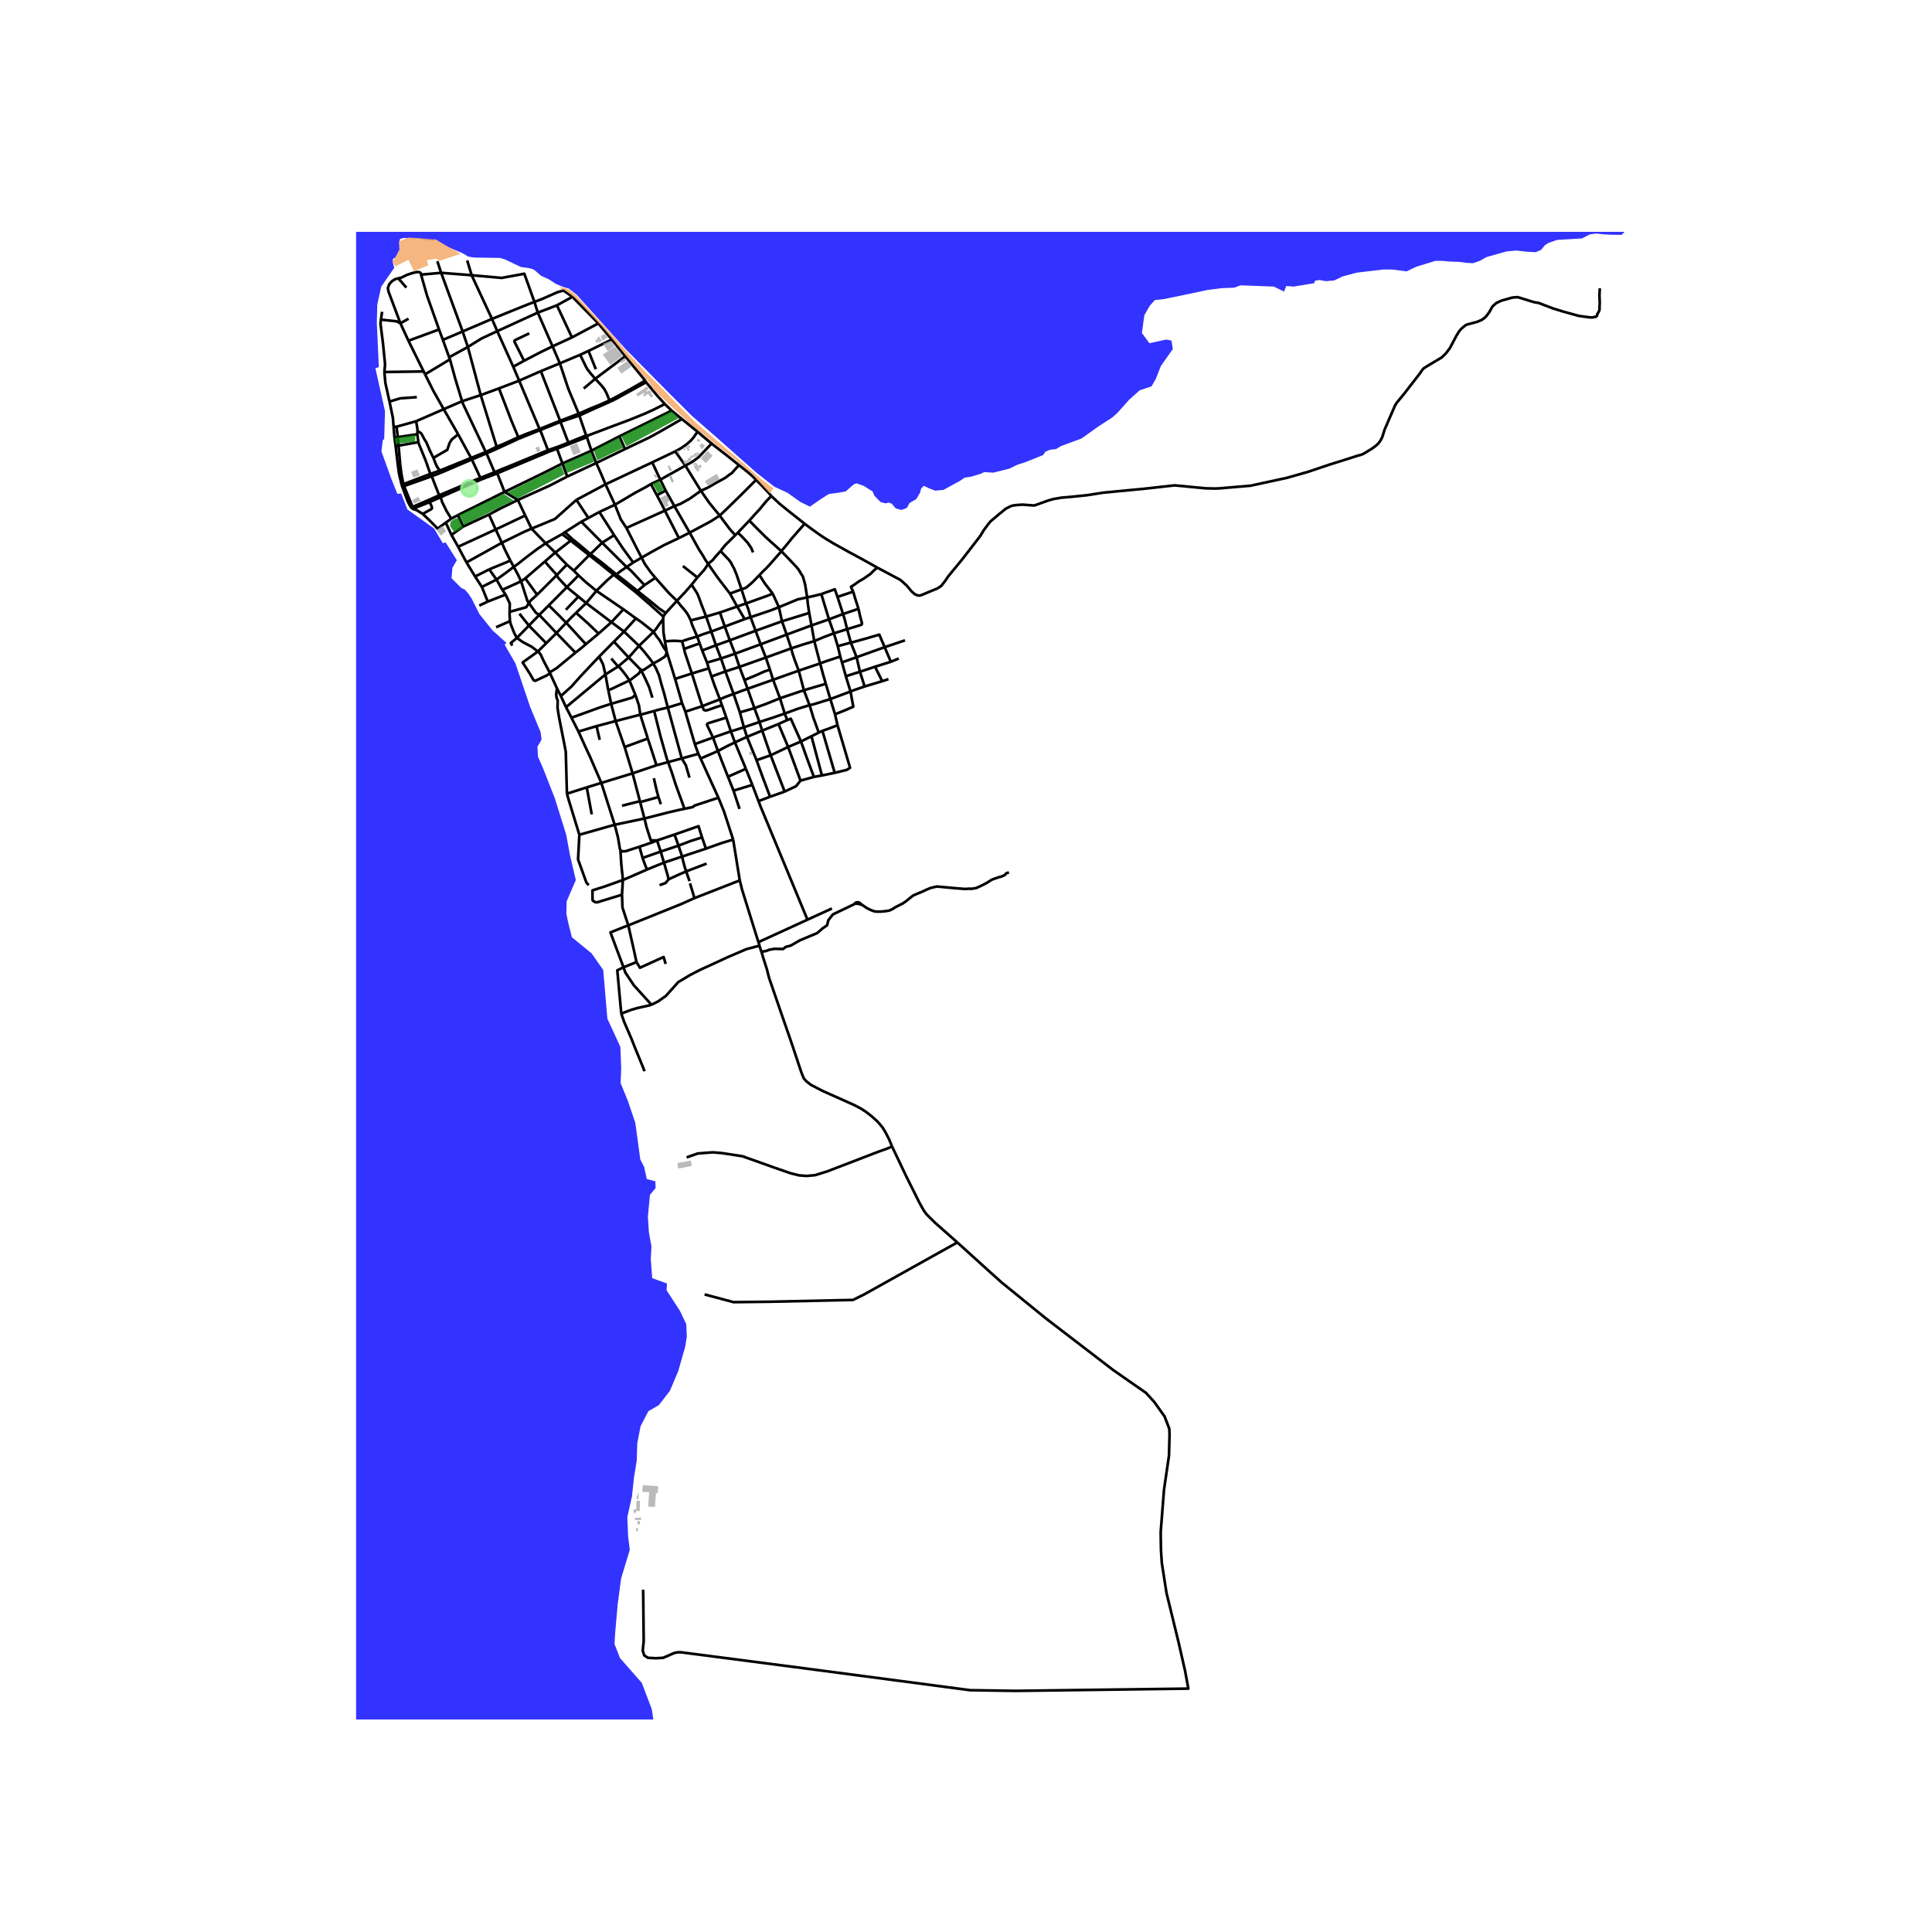<svg xmlns="http://www.w3.org/2000/svg" xmlns:xlink="http://www.w3.org/1999/xlink" width="960" height="960" viewBox="0 0 720 720"><defs><style>*{stroke-linejoin:round;stroke-linecap:butt}</style></defs><g id="figure_1"><path id="patch_1" d="M0 720h720V0H0z" style="fill:#fff"/><g id="axes_1"><path id="patch_2" d="M132.71 640.8h472.58V86.4H132.71z" style="fill:#fff"/><g id="LineCollection_1"><path d="m290.27 226.284 7.008-2.911 3.548-.741M306.08 221.406l-3.208.784-2.046.442M291.2 205.433l3.08 3.176 2.562 2.715.668.836.503.728.374.703.802 1.211.444 1.517.474 1.802.364 2.41.355 2.1M301.566 228.43l-.526-3.493-.214-2.305M251.592 253.003l6.247-2.021M251.592 253.003l2.606 9.048M251.592 253.003l-3.121-10.078M259.809 237.21l.932 2.558M265.065 235.356l-2.996.98-2.26.873M257.414 231.194l.534 1.695 1.86 4.32M254.176 238.96l2.496-.832 3.137-.919M239.686 592.454l.205 19.177-.36 3.506.567 1.804 1.392.877 2.94.155 2.683-.155 1.96-.825 2.064-.928 1.392-.31h1.239l46.012 5.98 61.745 8.146 16.97.257 64.361-.84-1.224-6.689-2.476-10.826-4.436-18.146-1.754-11.24-.31-4.948-.102-6.392 1.237-15.879 1.857-12.682.207-8.042-.103-2.062-1.754-4.537-3.817-5.36-3.096-3.404-12.3-8.568-25.031-19.202-16.43-13.353-4.345-3.892-12.212-11.058" clip-path="url(#pf55a13f64e)" style="fill:none;stroke:#000"/><path d="m332.445 427.28 5.313 11.16 3.947 7.9.876 1.766 1.238 2.23.529.916.593.811.516.632 3.017 2.99 8.293 7.333M262.588 482.389l10.78 2.887 13.413-.155 31.104-.67 4.075-2.01 34.807-19.423M192.984 186.323l-4.959-3.003M192.984 186.323l2.755 5.782M211.388 177.603l-6.707 3.455-11.697 5.265M182.22 191.772l4.098-2.19 6.666-3.259M188.025 183.32l-17.389 8.652M188.025 183.32l-2.706-6.914M209.595 172.703l-7.243 3.652-14.327 6.965M148.525 166.065l-1.085.196M148.525 166.065l7.39-1.27M148.525 166.065l-.276-3.162M148.525 166.065l.61 6.876M290.121 269.827l3.594 8.55M290.121 269.827l3.237-1.48M290.121 269.827l-6.078 2.451M293.715 278.376l4.61 12.534M293.715 278.376l4.788-2.048M293.715 278.376l-6.51 3.097M230.826 162.61l2.11 4.737M230.826 162.61l19.464-9.593M230.826 162.61l-10.42 5.359M298.325 290.91l4.993-1.372M292.419 294.997l4.234-1.996 1.672-2.091M287.205 281.473l-3.162-9.195M287.205 281.473l5.214 13.524M287.205 281.473l-5.271 1.825M292.419 294.997l-5.435 1.92M201.316 160.272l7.544-3.071M201.316 160.272l-.245-.393M201.316 160.272l2.902 7.5M201.316 160.272l-7.929 3.181M220.406 167.969l-10.811 4.734M220.406 167.969l1.805 4.574M220.406 167.969l-1.69-5.068M219.32 130.78l2.732 6.82M219.32 130.78l-3.121 1.435M228.006 126.528l-3.32 1.625-5.367 2.627M302.405 274.376l3.911 14.616M302.405 274.376l2.721-1.354M302.405 274.376l-3.902 1.952M279.244 194.022l1.972-2.205 1.917-2.063 2.206-2.708 2.105-2.198M281.78 178.835l2.033 2.036 1.633 1.748.644.658.424.477.93 1.094" clip-path="url(#pf55a13f64e)" style="fill:none;stroke:#000"/><path d="m299.87 195.193-5.874-4.647-3.392-2.745-3.16-2.953M185.95 144.74l-6.794 2.505M185.95 144.74l7.526-2.874M193.16 162.934l-2.46-5.867-4.75-12.327M306.492 272.354l4.581 15.649M306.492 272.354l-1.366.668M312.127 270.275l-3.363 1.294-2.272.785M263.163 229.775l1.902 5.581M263.163 229.775l-5.749 1.419M263.163 229.775l5.125-1.506M257.757 217.87l.66 1.115.573.844.632.966.464.915.648 1.66.577 1.671 1.852 4.734M160.888 177.479l3.287-1.246M160.888 177.479l-.508-.858M160.888 177.479l2.765 7.105M160.888 177.479l-10.303 3.666M153.445 189.474l1.139-.152M153.445 189.474l1.038.368M153.445 189.474l-.461-.684M309.442 260.526l7.52-2.825M309.442 260.526l-1.685-5.695M309.442 260.526l1.74 5.654M301.69 262.786l.894-.173.739-.184 6.119-1.903M229.17 188.093l-5.814 2.723M229.17 188.093l-3.51-7.6M242.57 180.375l-1.717 1.057-4.015 2.14-7.667 4.52M233.447 196.741l-2.093-3.166-2.183-5.482M268.288 228.27l1.82 5.227M268.288 228.27l6.427-2.246M208.637 135.415l-7.083 2.901M208.637 135.415l-2.714-6.339M208.637 135.415l7.562-3.2M215.66 154.172l-3.894-9.354-3.129-9.403M301.69 262.786l-2.1-5.555M292.456 265.922l4.67-1.714 4.563-1.422" clip-path="url(#pf55a13f64e)" style="fill:none;stroke:#000"/><path d="m305.126 273.022-1.05-2.93-.983-2.705-.587-1.981-.817-2.62M160.118 187.107l.71 1.544.072.25.095.401-.113.294-.229.189-3.101 1.725M154.483 189.842l.831.298 2.238 1.37M166.116 194.739l-1.348 1.037-.821.597-.553.367-.403.229-.788-.908-.576-.566-1.599-1.61-2.476-2.375M279.244 194.022l3.036 3.084 2.85 2.838 1.632 1.506 2.078 1.844 2.36 2.139M299.87 195.193l-4.617 5.245-2.488 3.1-.993 1.134-.572.76M283.013 214.312l1.44-1.494 1.096-1.032 1.352-1.452 4.3-4.901M203.363 202.478l6.117-3.423M203.363 202.478l3.587 3.454M198.09 197.008l2.108 2.194 3.165 3.276M191.462 211.247l1.29-.902 3.404-2.68 4.178-3.146 3.029-2.041M254.115 156.166l-3.825-3.15M254.115 156.166l5.826 4.7M232.935 167.347l8.93-4.255 1.61-.852 3.515-1.969 7.125-4.105M215.9 154.872l2.522 7.394M215.9 154.872l-.24-.7M215.9 154.872l4.805-2.21 6.651-2.952M215.9 154.872l-7.04 2.329M170.636 191.972l1.97 4.269M170.636 191.972l-2.472 1.324M160.118 187.107l4.09-1.816M160.118 187.107l-.552-.708M160.118 187.107l-5.534 2.215M219.278 193.025l4.078-2.21M219.278 193.025l-2.631 1.405M219.278 193.025l-4.47-6.743M240.784 142.463l-.346-.622M247.762 150.573l-2.983-3.294-3.995-4.816" clip-path="url(#pf55a13f64e)" style="fill:none;stroke:#000"/><path d="m227.356 149.71 2.478-1.2 2.601-1.465 2.71-1.488 5.221-2.866.418-.228M164.208 185.29l.564 1.799 1.665 3.38 1.727 2.827M166.116 194.739l1.023-.668 1.025-.775M277.23 271.037l-1.502-5.565M277.23 271.037l1.145 3.571M277.23 271.037l5.811-1.977M272.372 272.547l1.04-.302 3.818-1.208M272.372 272.547l-6.652 2.316M272.372 272.547l1.506 4.11M272.372 272.547l-1.687-5.112M232.935 167.347l-10.724 5.196M273.878 276.656l4.497-2.048M273.878 276.656l4.088 9.853M267.553 279.89l3.194-1.71 3.131-1.524M250.29 153.017l-2.528-2.444M279.244 194.022l-4.288 4.496M331.097 253.09l-2.317.764M219.144 162.282l9.567-3.61 5.644-2.11 5.79-2.334 3.266-1.48 4.35-2.175M247.121 230.77l.108-.968M247.796 239.037l-.532-3.327-.143-4.94M243.58 235.474l.884-1.05.547-.76.463-.716 1.647-2.179M252.27 223.905l-4.169 4.553M257.757 217.87l-2.543 2.924-2.944 3.11M257.414 231.194l-.867-1.801-.652-1.045-.567-.76-.74-.887-.762-.851-1.556-1.945M244.243 215.336l5.142 5.802 2.885 2.767M255.419 173.532l-9.343 5.225M255.419 173.532l5.785 9.38M255.419 173.532l-3.769-5.316M265.189 165.295l-4.8 5.063-2.34 1.717-2.63 1.457M218.716 162.901l.428-.62M218.716 162.901l-.294-.635M218.716 162.901l-11.137 4.319M290.27 226.284l-2.314-5.063M290.27 226.284l1.152 5.264M279.716 230.005l7.476-2.518 3.078-1.203M150.585 181.145l-.261-.716M150.585 181.145l3.15 7.774M150.585 181.145l-.664.238M155.914 164.795l-.39-2.962M160.38 176.62l-1.72-4.89-2.45-6.046-.296-.889M168.239 199.345l4.368-3.104M168.239 199.345l-2.123-4.606M168.239 199.345l2.498 4.409M210.5 198.345l6.147-3.915M210.5 198.345l-1.02.71M210.5 198.345l2.88 2.605M147.78 159.018l7.307-2.04M147.78 159.018l-1.103.05M147.78 159.018l.469 3.885M209.595 172.703l-2.016-5.483M209.595 172.703l1.793 4.9M278.375 274.608l5.668-2.33M278.375 274.608l3.559 8.69M284.043 272.278l-1.002-3.218M287.956 221.221l-2.94-3.805-2.003-3.104M276.33 219.634l.67-.238.999-.365 1.4-1.132 1.227-1.123 1.32-1.346 1.067-1.118M282.679 298.556l-2.304-6.042M282.679 298.556l4.305-1.64M300.92 342.735l-17.446-42.093-.795-2.086M269.052 262.81l1.633 4.625M269.052 262.81l-.767-2.172M261.753 263.16l.355 1.05.148.29.226.135.4.123.369-.014 1.232-.355 2.096-.772 2.473-.807M286.984 296.917l-2.768-7.328-2.282-6.291M326.903 211.514l-5.78-3.227-4.948-2.665-3.824-2.135-1.803-1.006-2.799-1.689-2.087-1.378-2.876-2.049-2.915-2.172M306.316 288.992l4.757-.99M306.316 288.992l-2.998.546M270.107 233.497l-5.042 1.86M270.107 233.497l7.419-2.782M270.107 233.497l1.88 5.125M283.041 269.06l-1.892-5.153M292.456 265.922l-4.148 1.426-5.267 1.712M150.324 180.429l-.643.229M150.324 180.429l-.77-3.981-.419-3.507M150.324 180.429l10.056-3.808M312.127 270.275l4.664 15.85-1.265.808-4.453 1.07M143.238 138.643l14.638-.212M141.974 119.114l-.177 1.5.922 7.283.787 7.874-.268 2.872M145.163 149.66l-1.551-6.978-.374-4.039M261.096 282.682l6.457-2.792M261.096 282.682l-.836-1.756M267.725 297.286l-2.178-4.789-4.45-9.815M312.127 270.275l-.945-4.095M228.006 126.528l-5.017-6.013M228.006 126.528l5.023 6.239M258.945 277.304l6.775-2.441M258.945 277.304l1.315 3.622M258.945 277.304l-3.536-12.081M207.58 167.22l-3.106 1.157M265.065 235.356l1.745 5.125M172.607 196.241l9.613-4.47M164.208 185.29l-.555-.706M164.208 185.29l15.068-6.575M174.11 97.062l1.66 5.507M164.411 101.673l11.358.896M164.411 101.673l-7.494.681M164.411 101.673l8.004 21.859M164.411 101.673l-1.44-4.347M148.431 103.73l1.106-.257 2.195-1.065 2.035-.67 1.586-.357.89.028.562.345.112.6M163.616 122.794l-4.493-12.691-2.206-7.749M175.77 102.57l7.584 16.285M199.166 112.515l-3.765-10.505-1.572.302-6.865 1.258-11.195-1M213.326 110.61l-5.78 3.172M199.166 112.515l2.806-1.065 5.855-2.584 2.204-.601 3.295 2.344M222.989 120.515l-.103-.108-9.56-9.798M199.166 112.515l1.251 3.984M183.354 118.855l7.445-3.027 5.83-2.346 2.537-.967M207.546 113.782l5.61 11.964M200.417 116.499l3.56-1.34 3.569-1.377M142.392 116.19l-.418 2.924M200.417 116.499l5.506 12.577M200.417 116.499l-15.106 6.915M183.354 118.855l1.957 4.559M183.354 118.855l-10.939 4.677M149.213 120.476l-1.445-.736-5.794-.626M149.213 120.476l3.045-1.693M149.213 120.476l3 6.505M148.431 103.73l-1.145.291-1.145.722-1.079 1.169-.515 1.44.26 1.356 4.406 11.768M222.989 120.515l-9.833 5.231M185.31 123.414l5.965 13.262M174.36 129.308l5.133-3.182 5.818-2.712M163.616 122.794l1.43 3.87M163.616 122.794l-11.403 4.187M172.415 123.532l1.945 5.776M172.415 123.532l-7.37 3.132M195.297 134.446l-1.572-3.135-1.921-3.815-.104-.284.013-.193.103-.139.313-.203 5.12-2.447M213.156 125.746l-7.233 3.33M165.046 126.664l2.342 6.48M152.213 126.981l5.663 11.45M174.36 129.308l4.796 17.937M174.36 129.308l-6.972 3.836M195.297 134.446l6.517-3.381 4.11-1.989M221.827 141.156l-1.63-1.888-1.197-1.513-.678-1.175-2.123-4.365M233.03 132.767l-11.203 8.389M240.438 141.841l-4.3-5.268-3.109-3.806M167.388 133.144l.294.77M195.297 134.446l-4.022 2.23M191.275 136.676l2.2 5.19M201.554 138.316l-8.078 3.55M201.554 138.316l7.19 18.49M157.876 138.43l.523 1.058M221.827 141.156l-4.295 3.628M227.136 149.22l-1.155-2.822-.764-1.4-1.24-1.542-2.15-2.3M193.476 141.866l7.595 18.013M179.156 147.245l-6.951 2.29M179.156 147.245l5.932 19.25M145.163 149.66l4.002-1.212 6.173-.438M227.356 149.71l-.22-.49M172.205 149.535l-6.856 2.953M167.682 133.914l2.023 7.373 2.5 8.248M181.034 168.464l-8.37-17.717-.46-1.212" clip-path="url(#pf55a13f64e)" style="fill:none;stroke:#000"/><path d="m146.677 159.067-.253-3.33-1.261-6.078M165.35 152.488l-10.263 4.49M165.35 152.488l5.386 9.355M158.4 139.488l3.098 6.168 3.851 6.832M208.86 157.2l-.116-.393M208.86 157.2l2.947 7.759M155.087 156.979l.516 3.148M251.65 168.216l2.253-1.247 1.93-1.36 1.619-1.41.99-1.134 1.5-2.2" clip-path="url(#pf55a13f64e)" style="fill:none;stroke:#000"/><path d="m265.189 165.295-3.258-2.71-1.99-1.72M155.523 161.833l.08-1.706M155.523 161.833l-7.274 1.07M170.736 161.843l4.805 8.806M161.517 170.647l5.17-3 .868-2.555.782-1.282 2.4-1.967M148.249 162.903l-1.237.142M193.387 163.453l-.228-.52M193.387 163.453l-8.085 3.751M185.302 167.204l-.214-.709M185.302 167.204l-3.992 1.743M251.65 168.216l-8.593 4.099M204.474 168.377l-.256-.606M185.319 176.406l2.582-1.099 16.573-6.93M181.31 168.947l-.276-.483M181.31 168.947l2.991 7.048M181.31 168.947l-5.47 2.288M155.603 160.127l.208.685.542.27.438.246.451.606.839 1.624.825 1.327 1.29 3.029 1.32 2.733M163.875 175.391l-1.036-1.516-.6-1.34-.722-1.888M175.84 171.235l3.178 6.843M175.84 171.235l-.299-.586M175.84 171.235l-11.665 4.998M243.057 172.315l-17.396 8.178M243.057 172.315l3.02 6.442M265.189 165.295l.532.444 4.901 3.799 4.794 3.81M281.78 178.835l-1.253-1.268-1.621-1.442-3.49-2.777M261.204 182.912l2.811-1.307 2.749-1.602 3.513-1.926 1.389-1.045 1.147-.802 1.192-1.387 1.411-1.495M185.319 176.406l-.706.269M164.175 176.233l-.3-.842M184.613 176.675l-.312-.68M184.613 176.675l-5.337 2.04M179.276 178.715l-.258-.637M246.076 178.757l-3.507 1.618M246.076 178.757l2.017 4.073M268.21 192.15l2.958-2.816 4.905-4.79 5.708-5.709M225.66 180.493l-10.852 5.789M222.21 172.543l1.727 3.873 1.724 4.077M242.57 180.375l2.223 4.179M251.337 188.621l2.248-.849 3.364-1.86 4.255-3M268.21 192.15l-3.958-4.852-3.048-4.386M251.337 188.621l-3.554 1.675M251.337 188.621l-3.244-5.791M251.337 188.621l5.678 9.885M233.447 196.741l3.963-1.782 6.25-2.81 4.123-1.853M253.002 200.521l-.543-1.064-1.035-2.028-3.641-7.133M244.793 184.554l1.998 3.75.992 1.992M223.356 190.816l5.508 8.61" clip-path="url(#pf55a13f64e)" style="fill:none;stroke:#000"/><path d="m257.015 198.506 8.073-4.336 3.122-2.02" clip-path="url(#pf55a13f64e)" style="fill:none;stroke:#000"/><path d="m274.026 199.434-1.937-2.088-3.88-5.197M216.647 194.43l7.764 7.834M198.09 197.008l-2.35-4.903M214.808 186.282l-7.987 7.12-8.732 3.606M187.028 202.272l8.199-4.028 2.862-1.236M239.102 207.825l-1.667-3.233-3.988-7.851M257.015 198.506l-4.013 2.015M263.87 210.131l-1.153-1.754-.683-1.218-1.497-2.307-3.522-6.346M228.864 199.427l-4.453 2.837M235.98 209.632l-3.933-5.401-3.183-4.804M274.026 199.434l.93-.916M268.56 205.294l1.694-2.12 3.772-3.74M212.673 201.492l2.962 2.302M212.673 201.492l.707-.542M212.673 201.492l-5.723 4.44M212.673 201.492l-3.193-2.437M224.41 202.264l9.12 9.056M224.41 202.264l-4.383 4.247M211.244 210.418l-2.164-2.202-2.13-2.284M203.06 209.248l3.754-3.233.136-.083M219.575 206.909l.452-.398M219.575 206.909l-5.733 5.77M219.575 206.909l3.056 2.395 1.066.838M219.575 206.909l-3.94-3.115M239.102 207.825l-3.122 1.807M244.243 215.336l-1.845-2.221-2.099-2.945-1.197-2.345" clip-path="url(#pf55a13f64e)" style="fill:none;stroke:#000"/><path d="m253.002 200.521-5.513 2.615-4.13 2.26-4.257 2.43M235.98 209.632l-2.45 1.688M259.888 215.205l2.563-2.833.757-1.118.662-1.123M268.56 205.294l-1.782 2.018-1.209 1.46-1.699 1.36" clip-path="url(#pf55a13f64e)" style="fill:none;stroke:#000"/><path d="m272.028 221.212-4.475-5.825-3.683-5.256M240.174 218.054l-5.08-5.445-1.565-1.29" clip-path="url(#pf55a13f64e)" style="fill:none;stroke:#000"/><path d="m229.688 214.052 2.002-1.504 1.84-1.228M254.5 210.946l5.388 4.26M317.969 220.483l-.644-1.282-.174-.526 1.077-.675 1.089-.786 1.239-.83 1.185-.647 1.096-.767 1.6-1.121 1.07-1.083 1.396-1.252" clip-path="url(#pf55a13f64e)" style="fill:none;stroke:#000"/><path d="m595.068 118.126-.748-.052-.696.22-1.148-.013-4.036-.542-5.932-1.637-3.675-1.134-5.494-2.1-1.341-.194-1.2-.335-5.158-1.598-2.063.154-4.153 1.186-1.83.876-1.264 1.135-.426.618-.851 1.56-1.097 1.495-.722.722-.993.708-1.74.748-3.74.98-.748.386-1.394 1.186-.85.98-1.006 1.662-2.45 4.627-1.457 1.92-1.535 1.508-4.694 2.785-2.09 1.314-.541.644-.67 1.005-6.01 7.76-2.915 3.557-.593 1.057-3.79 8.764-.878 2.81-.67 1.288-.723 1.006-.825.799-1.573 1.179-3.224 1.965-1.135.439-.851.206-5.39 1.727-5.423 1.688-7.802 2.636-7.925 2.249-13.56 2.939-11.626.992-1.611.064-3.431-.077-11.606-1.108-11.22 1.25-15.294 1.457-6.19.966-5.893.606-3.547.296-2.965.503-1.935.541-5.248 1.882-3.147-.22-1.212-.102-2.4.167-1.315.194-.748.231-1.83.928-2.31 1.882-3.377 2.848-.865 1.044-1.56 2.114-1.47 2.385-6.513 8.441-5.286 6.432-1.136 1.676-1.495 1.92-1.432.966-3.27 1.34-2.552 1.077-.832.245-.625-.039-.568-.174-.632-.316-1.18-1.028-1.8-2.175-2.236-1.997-.741-.434-8.038-4.272M213.842 212.678l1.745 1.754M213.842 212.678l-2.598-2.26M215.587 214.432l-4.329 4.396M222.254 220.179l-3.912-3.212-2.755-2.535M228.693 214.177l3.561 2.817M228.693 214.177l.995-.125M222.254 220.179l4.071-3.977 2.368-2.025M228.693 214.177l-4.996-4.035M259.888 215.205l-2.131 2.666M244.243 215.336l-4.069 2.718M240.174 218.054l-2.601 2.21M211.258 218.828l-6.77 6.8M211.258 218.828l4.298 3.528M207.51 214.299l.467.952 1.362 1.497 1.92 2.08M276.33 219.634l-4.302 1.578M276.33 219.634l1.702 5.252M268.56 205.294l.664.796 1.45 1.534.882.91.772 1.024 1.287 2.413.973 2.412 1.741 5.251M222.254 220.179l10.08 6.893M218.442 224.749l2.589-3.075 1.223-1.495M317.969 220.483l-5.857 1.969M319.945 226.884l-1.26-3.892-.716-2.509M236.862 220.64l5.077 4.424M236.862 220.64l.71-.377M236.862 220.64l-4.608-3.646M272.028 221.212l2.687 4.812M306.08 221.406l2.855 9.414M312.112 222.452l-1.001-2.848-5.031 1.802M278.032 224.886l.844-.282 1.155-.439 6.266-2.254 1.659-.69M312.112 222.452l2.07 6.371M188.425 221.582l-1.225-1.762M188.425 221.582l-6.643 2.605M189.914 228.016l.071-3.112-1.56-3.322M278.032 224.886l-3.317 1.138M279.716 230.005l-.878-3.117-.806-2.002M218.442 224.749l-3.756 3.631M218.442 224.749l-2.886-2.393M218.442 224.749l9.42 7.119M274.715 226.024l2.81 4.69M319.945 226.884l-5.763 1.94M315.7 234.475l4.164-1.263.359-.125.498-.167.382-.143.142-.468-.841-3.22-.46-2.205M301.566 228.43l.858 4.638M301.566 228.43l-10.144 3.118M314.182 228.823l-5.247 1.997M315.7 234.475l-.5-2-.305-1.31-.713-2.342M200.977 229.156l6.4 6.77M200.977 229.156l-3.872 3.986M200.977 229.156l3.51-3.527M197.125 224.78l2.592 3.583 1.26.793M279.716 230.005l-2.19.71M279.716 230.005l1.873 5.067M308.935 230.82l-6.511 2.248M308.935 230.82l1.832 5.2M236.984 230.442l-4.65-3.37M236.984 230.442l-4.428 4.932M243.58 235.474l-2.476-1.966-1.953-1.563-2.167-1.503M190.063 231.488l-5.172 2.268M192.627 237.752l-.954-1.755-1.354-3.456-.256-1.053M189.914 228.016l-.014.89.163 2.582M291.422 231.548l1.745 4.953M291.422 231.548l-9.833 3.524M227.862 231.868l4.472-4.796M227.862 231.868l-4.782 4.252M227.862 231.868l4.694 3.506M302.424 233.068l1.036 5.857M302.424 233.068l-9.257 3.433M315.7 234.475l-4.933 1.545M315.7 234.475l1.382 5M232.556 235.374l-3.76 3.745M232.556 235.374l5.588 5.299M281.59 235.072l-9.602 3.55M281.59 235.072l1.88 5.038M243.58 235.474l-5.436 5.199M248.47 242.925l-1.267-1.868-1.42-2.554-1.021-1.244-1.182-1.785M207.376 235.925l3.635-3.852M207.376 235.925l-3.811 3.786M207.376 235.925l7.073 7.302M293.167 236.5l1.697 5.138M293.167 236.5l-9.698 3.61M310.767 236.02l1.447 4.783M303.46 238.925l3.358-1.425 3.949-1.48M192.627 237.752l4.478-4.61M200.46 242.793l-2.3-1.755-3.276-1.727-2.257-1.56M190.912 240.588l-.544-.96 2.259-1.876M303.46 238.925l2.17 8.321M294.864 241.638l4.255-1.398 4.34-1.315M271.988 238.622l1.943 4.99M271.988 238.622l-5.178 1.86M254.176 238.96l.77 2.874M247.796 239.037l1.843-.168 1.74-.06 2.797.15M337.269 238.631l-7.58 2.553M228.796 239.119l5.496 5.908M228.796 239.119l-5.514 5.567M317.082 239.476l-4.868 1.327M317.082 239.476l2.15 5.443M329.689 241.184l-2.001-4.671-4.734 1.379-3.825 1.07-.914.251-1.133.263M283.47 240.11l1.924 4.947M283.47 240.11l-9.539 3.501M266.81 240.481l1.887 4.925M266.81 240.481l-5.131 1.94M312.214 240.803l.916 3.88M329.689 241.184l-10.457 3.735M329.689 241.184l2.302 5.443M294.864 241.638l-9.47 3.419M297.653 249.937l-1.619-4.347-.713-2.173-.457-1.779M261.679 242.422l1.81 4.513M261.679 242.422l-.938-2.654M200.46 242.793l3.105-3.082M204.832 250.592l-2.39-4.587-.902-1.997-.761-.968-.318-.247M204.972 250.896l-1.238.833-4.244 1.997-.605-.202-1.46-2.513-2.65-4.13 5.686-4.088M273.931 243.611l1.642 4.918M273.931 243.611l-5.234 1.795M225.626 251.342l-.882-3.749-1.462-2.907M209.02 259.387l3.87-3.463 3.707-4.143 6.685-7.095M334.95 245.409l-2.96 1.218M313.13 244.684l.653 2.169M305.63 247.246l1.191-.461 1.121-.394 5.188-1.707M285.394 245.057l1.532 4.486M285.394 245.057l-9.821 3.472M319.232 244.92l-5.449 1.933M319.232 244.92l1.245 5.427M234.292 245.027l4.59 4.671M234.292 245.027l3.852-4.354M234.292 245.027l-3.954 3.376M268.697 245.406l1.64 4.825M268.697 245.406l-5.208 1.529M331.99 246.627l-5.89 1.838M313.783 246.853l1.435 5.152M263.49 246.935l.652 2.14M305.63 247.246l-7.977 2.69M307.757 254.831l-1.086-3.742-1.04-3.843M275.573 248.529l1.847 4.892M275.573 248.529l-5.235 1.702M326.1 248.465l2.68 5.39M326.1 248.465l-5.623 1.882M264.142 249.075l.994 3.033M264.142 249.075l-6.303 1.907M297.653 249.937l-9.55 3.399M299.59 257.231l-1.521-5.787-.416-1.507M320.477 250.347l1.754 5.487M320.477 250.347l-5.26 1.658M270.338 250.23l3.047 8.368M270.338 250.23l-5.202 1.878M204.832 250.592l.14.304M214.449 243.227l-4.046 3.323-2.92 2.425-2.651 1.617M261.753 263.16l-.751-2.166-3.163-10.012M254.947 241.834l.275 1.29 2.617 7.858M315.218 252.005l1.744 5.696M268.285 260.638l-2.044-5.329-1.105-3.201M288.103 253.336l-9.495 3.346M288.103 253.336l2.57 6.89M288.103 253.336l-1.177-3.793M328.78 253.854l-6.55 1.98M307.757 254.831l-8.168 2.4M225.626 251.342l1.065 5.922M225.626 251.342l4.712-2.939M225.626 251.342l-14.686 12.213M316.962 257.7l1.706-.666 3.563-1.2M207.567 256.53l1.453 2.857M207.567 256.53l-2.595-5.634M211.281 295.782l-.434-15.632-.762-4.003-1.236-6.191-.607-3.17-.468-2.966.072-2.692-.468-1.347-.1-1.097.289-2.155M278.608 256.682l-1.188-3.261M278.608 256.682l2.54 7.225M278.608 256.682l-5.223 1.916M311.182 266.18l3.473-1.369 3.34-1.445-1.033-5.665M299.59 257.231l-8.918 2.995M273.385 258.598l2.343 6.874M268.285 260.638l1.917-.866 3.183-1.174M209.02 259.387l1.92 4.168M261.753 263.16l2.916-1.155 3.616-1.367M290.672 260.226l1.784 5.696M281.149 263.907l4.38-1.597 5.143-2.084M254.198 262.05l-5.324 1.633M254.198 262.05l1.211 3.173M261.753 263.16l-6.344 2.063M281.149 263.907l-5.42 1.565M292.456 265.922l.902 2.425M265.72 274.863l-2.229-4.696.023-.231.1-.19.138-.132.242-.114 6.691-2.065M298.503 276.328l-3.789-8.48-1.356.5M229.43 268.724l-7.11 1.889M229.43 268.724l-1.67-6.432M238.629 266.372l-1.188.272-8.01 2.08M232.79 278.39l-.27-.727-3.09-8.939M215.574 272.628l6.745-2.015M215.574 272.628l-2.608-5.154M224.097 291.768l-4.367-10.097-.81-1.676-3.346-7.367M265.72 274.863l1.833 5.027M303.318 289.538l-2.67-7.206-2.145-6.004M271.298 289.456l-2.107-5.322-1.638-4.244M260.26 280.926l-6.186 1.715M244.655 285.18l-8.91 3.028M244.655 285.18l4.325-1.162M244.655 285.18l-3.237-9.953M277.966 286.509l-6.668 2.947M277.966 286.509l2.409 6.005M235.745 288.208l-11.648 3.56M235.745 288.208l2.729 10.379M235.745 288.208l-2.956-9.818M271.298 289.456l2.061 5.197M224.097 291.768l4.976 15.595M224.097 291.768l-5.432 1.673M280.375 292.514l-7.016 2.14M275.612 301.466l-1.265-3.79-.988-3.023M273.222 312.893l-3.428-10.532-2.069-5.075" clip-path="url(#pf55a13f64e)" style="fill:none;stroke:#000"/><path d="m255.097 301.424 3.106-.666.61-.53 8.912-2.942M240.17 305.038l-1.608-6.113M240.17 305.038l-11.097 2.325M244.877 313.2l-1.742-.009-.622-.066-1.56-4.89-.783-3.197M255.097 301.424l-1.759.35-4.746 1.104-.724.193-7.698 1.967M229.073 307.363l-13.16 3.727M231.214 316.907l-.232-.695-.276-1.76-.43-2.477-1.203-4.612M219.374 329.882l-.86-1.019-3.087-8.579.486-9.194M211.281 295.782l.706 2.513 3.926 12.795M173.854 209.592l3.21 5.266M173.854 209.592l13.174-7.32M170.737 203.754l1.93 3.656 1.187 2.182M187.028 202.272l-2.295-4.962M190.198 208.927l-2.038-4.098-1.132-2.557M263.071 316.272l-1.432-4.206M263.071 316.272l-8.837 2.928M273.222 312.893l-4.274 1.282-5.877 2.097M273.222 312.893l2.47 15.217M247.453 321.47l6.781-2.27M247.453 321.47l-6.07 2.467M246.221 317.36l1.115 3.755.117.355M249.193 327.68l-.501-1.903-1.239-4.307M244.877 313.2l6.501-2.187M244.877 313.2l1.344 4.16M238.302 315.551l4.916-1.671 1.66-.68M251.378 311.013l8.953-3.12.281.964.327 1.032.7 2.177M252.861 315.144l4.612-1.752 4.166-1.326M246.221 317.36l-6.748 2.38M246.221 317.36l6.64-2.216M239.473 319.74l-1.171-4.189M241.384 323.937l-.516-.493-.538-1.324-.857-2.38M251.378 311.013l1.483 4.131M254.234 319.2l-.54-1.517-.833-2.539M255.71 324.741l-.49-1.485-.686-2.54-.188-.837-.112-.679M167.682 133.914l-5.11 3.101-4.173 2.473M149.135 172.94l-.903.105M223.488 275.716l-.481-2.1-.688-3.003M243.46 247.263l-1.34-1.828-2.026-2.548-1.95-2.214M248.47 242.925l-.674-3.888M243.46 247.263l1.44-.782.782-.426 1.7-1.078.653-.522.436-1.53M177.063 214.858l5.257-2.674M177.063 214.858l2.515 3.885M286.926 249.543l-2.271.781-2.097.966-1.886.808-2.564 1.061-.688.262M283.718 354.67l.184.432.106.355.302 1.123.637 1.974.834 2.6.811 3.206 4.216 12.268 4.255 12.267 3.462 10.403.577 1.5.497 1.169 1.007 1.082 1.637 1.263 4.269 2.217 11.902 5.323 2.554 1.353 1.792 1.173 1.934 1.495 2.231 1.997 1.058 1.2.915 1.095 1.058 1.74 1.354 2.603 1.135 2.771" clip-path="url(#pf55a13f64e)" style="fill:none;stroke:#000"/><path d="m255.882 431.326 4.128-1.444 2.707-.231 2.94-.207 3.25.258 7.738 1.186 12.302 4.382 5.675 1.959 3.172.799 2.863.206 3.095-.284 4.488-1.391 19.188-7.373 2.89-1.03 2.127-.877M148.431 103.73l3.012 3.463M182.22 191.772l2.513 5.538M211.388 177.603l10.823-5.06M219.144 162.282l-.722-.016M159.566 186.4l-5.83 2.519M159.566 186.4l4.087-1.816M163.653 184.584l15.365-6.506M179.018 178.078l5.283-2.083M204.218 167.771l-14.635 6.057-2.576.998-2.706 1.169M211.807 164.959l-3.083 1.242-4.506 1.57M153.735 188.919l-.751-.13M153.735 188.919l.849.403M218.422 162.266l-6.615 2.693M160.38 176.62l3.495-1.229M163.875 175.391l11.666-4.742M175.541 170.65l5.493-2.186M181.034 168.464l4.054-1.969M193.16 162.934l-5.384 2.463-2.688 1.098M201.071 159.879l-4.426 1.63-3.486 1.425M201.071 159.879l7.673-3.072M208.744 156.807l6.916-2.635M227.136 149.22l-1.76.793-1.934.864-3.34 1.339-4.442 1.956M240.438 141.841l-5.475 3.167-5.729 3.124-2.098 1.089M242.638 224.272l-.7.792M242.638 224.272l-5.065-4.009M248.101 228.458l-2.528-1.751-2.935-2.435M241.939 225.064l2.055 1.831 3.235 2.907M232.792 216.42l-.538.574M232.792 216.42l-3.104-2.368M232.792 216.42l4.78 3.843M224.138 209.543l-.44.599M224.138 209.543l-.77-.574-3.341-2.458M224.138 209.543l5.55 4.51M216.166 203.203l-.53.591M216.166 203.203l-2.786-2.253M216.166 203.203l3.86 3.308M247.23 229.802l.316-.618.555-.726M146.677 159.067l.335 3.978M149.92 181.383l2.006 5.379.562 1.143.496.885M147.012 163.045l.428 3.216M147.44 166.26l.792 6.785M148.232 173.045l.475 3.422.974 4.19M149.681 180.658l.24.725M223.08 236.12l-4.756 3.96M214.686 228.38l4.456 3.964 3.938 3.776M211.011 232.073l1.682-1.725 1.993-1.968M218.324 240.08l-7.313-8.007M214.449 243.227l1.788-1.393 2.087-1.754M204.488 225.629l1.292 1.203 1.075 1.073 1.325 1.325 2.831 2.843M230.338 248.403l-2.517-2.99M234.563 253.578l-1.036-1.58-1.536-1.992-1.045-1.24-.608-.363M212.966 267.474l-.775-1.53-1.251-2.39M234.563 253.578l.304-.143 3.202-2.45.813-1.287M243.46 247.263l-3.594 2.416-.984.02" clip-path="url(#pf55a13f64e)" style="fill:none;stroke:#000"/><path d="m243.134 259.999-1.275-4.05-1.405-3.069-1.572-3.182M182.32 212.184l2.714 3.804M182.32 212.184l7.878-3.257M260.741 239.768l-5.794 2.066M248.093 182.83l-3.3 1.724M154.584 189.322l-.101.52M596.203 107.44l-.13 2.605.105 2.68-.078 1.792v.812l-.117.438-.296.618-.438.697-.181 1.044M283.718 354.67l-.66-2.199M318.41 336.813l-.332.273-7.588 3.636-.394.425-.522.67-.857 1.098-.497 1.924-1.683 1.156-1.96 1.718-6.535 2.744-3.375 1.948-1.87.474-.928.782-3.328-.058-2.01.394-1.085.431-1.728.241M232.361 360.485l4.84-1.943M242.792 374.441l-6.62-7.307-3.13-4.71-.68-1.939M231.53 377.739l-1.483-16.132 2.314-1.122" clip-path="url(#pf55a13f64e)" style="fill:none;stroke:#000"/><path d="m234.152 344.856-1.717.65-4.94 1.987 4.866 12.992M283.059 352.471l-1.746.408-3.198.85-7.263 3.13-4.495 2.084-4.96 2.273-1.306.635-2.94 1.525-4.399 2.633-4.58 5.118-2.923 2.074-2.457 1.24M231.53 377.739l3.774-1.428 2.16-.623 1.56-.357 2.756-.607 1.012-.283M240.2 399.205l-.528-1.367-3.108-7.58-1.27-3.205-2.668-6.173-.907-2.587-.189-.554M321.257 337.163l.22.162 1.515 1.064 1.142.573.45.193.402.165.64.242.524.12.957.056 1.123-.014 1.64-.147 1.489-.226.924-.405.788-.427.623-.446 1.383-.693 1.385-.709 1.31-.895 1.207-1.011 1.327-1.042 1.768-.76 1.606-.65 1.523-.722 1.49-.638 1.17-.296 1.333-.28 6.581.61 3.606.287 1.059-.026.341-.01.265-.054 1.007.048 1.807-.302 2.096-.983 1.598-.812 2.096-1.32 1.268-.456 1.354-.455.931-.24 1.315-.61.483-.619 1.004-.305M237.2 358.542l1.298 2.112 8.804-4.01.781 2.596M275.692 328.11l-16.89 6.598M282.635 351.109l-6.082-19.532-.861-3.467M258.803 334.708l-1.66-5.518M234.152 344.856l19.616-7.898 5.035-2.25" clip-path="url(#pf55a13f64e)" style="fill:none;stroke:#000"/><path d="m231.8 333.44.178 4.793 2.174 6.623M237.2 358.542l-.931-4.313-2.117-9.373M283.059 352.471l-.424-1.362M255.71 324.741l-.333.157-2.619 1.133-3.565 1.649M245.796 329.88l2.214-.79 1.183-1.41M255.71 324.741l7.618-2.901M255.71 324.741l1.269 3.639M321.257 337.163l-1.12-.83-.3-.08-.276.015-.28.039-.357.084-.515.422" clip-path="url(#pf55a13f64e)" style="fill:none;stroke:#000"/><path d="m321.257 337.163-.203.013-.551-.18-.573-.168-.504-.044h-.54l-.477.029M232.114 327.948l-.314 5.492M231.8 333.44l-9.097 2.781-.57.043-.54-.156-.369-.285-.385-.312-.039-1.646v-2.049l4.508-1.435 6.806-2.433M231.214 316.907l.142 2.177.157 2.594.257 2.769.261 2.15.083 1.35" clip-path="url(#pf55a13f64e)" style="fill:none;stroke:#000"/><path d="m241.384 323.937-8.812 3.843-.458.168M248.98 284.018l1.452 4.036 1.268 4.029 3.397 9.34M231.214 316.907l.76.374 1.14-.05 5.188-1.68M248.98 284.018l5.094-1.377M243.78 264.96l2.398 9.549 2.335 8.258.467 1.251M218.665 293.44l-1.384.428-6 1.914M218.665 293.44l1.862 10.05M227.76 262.292l-4 1.284-10.794 3.898M248.874 263.683l-1.362-5.219-1.078-3.658-.817-3.102-1.144-2.613-1.013-1.828M248.874 263.683l5.2 18.958M243.78 264.96l2.315-.634 2.78-.643M227.76 262.292l-.695-3.312-.374-1.716" clip-path="url(#pf55a13f64e)" style="fill:none;stroke:#000"/><path d="m234.563 253.578-6.721 3.188-1.151.498M234.563 253.578l2.231 5.375M238.629 266.372l-.527-3.532-1.308-3.887M227.76 262.292l7.923-2.326 1.111-1.013M238.629 266.372l5.152-1.412M238.629 266.372l2.79 8.855M184.733 197.31l-13.996 6.444M184.733 197.31l11.006-5.205M211.244 210.418l-3.735 3.88M207.51 214.299l-7.35 7.343M203.06 209.248l1.685 1.973 2.764 3.078M200.16 221.642l-4.398-6.09M197.125 224.78l.49-.83 2.546-2.308M189.914 228.016l6.189-1.717 1.022-1.52" clip-path="url(#pf55a13f64e)" style="fill:none;stroke:#000"/><path d="m194.195 216.63 2.376 7.414.554.736M195.762 215.551l-1.567 1.078M195.762 215.551l7.299-6.303M194.195 216.63l-6.995 3.19M191.462 211.247l1.676 3.119 1.057 2.263M187.2 219.82l-2.166-3.832M191.462 211.247l-1.264-2.32M185.034 215.988l3.37-2.422 3.058-2.319M185.034 215.988l-5.456 2.755M197.105 233.142l6.46 6.57M197.105 233.142l-3.527-4.43M280.64 205.874l-.697-1.7-1.392-2.012-2.193-2.345-1.402-1.299M241.418 275.227l-8.629 3.163M256.945 289.81l-1.341-4.614-1.53-2.555M210.876 227.246l1.077-1.125 3.603-3.765M181.782 224.187l-3.167 1.485M181.782 224.187l-2.204-5.444M238.474 298.587l.088.338M238.474 298.587l-6.678 1.68M238.562 298.925l6.818-1.89M245.38 297.036l.898 2.67M243.674 290.013l1.01 4.443.696 2.58M300.92 342.735l9.124-4.179M300.92 342.735l-18.285 8.374" clip-path="url(#pf55a13f64e)" style="fill:none;stroke:#000"/></g><path id="PatchCollection_1" d="m-481.824-466.34 4.81-7.294 4.025-16.034-.259-9.383-.05-8.145.102-4.796-3.662-10.723.258-14.075-.774-4.846 1.083-3.352.052-3.35-2.218-4.383-2.837-4.588-3.663-5.002-2.011-5-.361-2.165-.104-3.403 5.726.722 1.65 1.908 6.604-.31 2.94-.67 8.201-1.135 2.786-2.061 1.65-2.32 5.365-6.033 6.5-6.341 5.983-9.59 2.373-4.485 5.107-3.454 3.766-5.156 3.301-5.568 1.754-4.28 2.734-5.825 1.806-2.888 3.146-3.093.412-7.836 1.135-5.466-.103-4.64.206-3.505 4.54-1.083 4.797.825 3.353-.257 1.65 1.39 3.508 1.445 2.9-.807h2.464l8.099 2.405 9.15 3.786 6.893 2.71 6.087 1.083 12.225 1.907 5.158 1.135 7.738 2.114 8.253.36 3.095-1.03.412 1.443-.67 2.835.67 1.753 3.457 5.414 10.678 6.445 4.952 3.454 12.895 7.424 3.302 3.144 2.888 2.836 2.58 2.268 7.995 5.054 4.888 5.436 8.369 6.576 8.88 10.778-.266.822 8.975 6.496 4.747 1.65 3.816 2.371 2.476 4.383 2.683 5.465 7.142 6.083 6.27 6.032 5.468 3.661 9.852 5.155 3.507 4.074 9.182 6.392 11.504 6.393 6.55 2.372 5.778 3.815 8.423 5.243 4.628.067 3.3 1.289 3.921-1.34.258 2.835-.31 2.268 2.373 2.32 7.067 3.867 9.182 4.589 4.848 3.97 4.747 3.3 2.527 1.598 5.674 3.97 3.818 1.03 2.888 1.857 2.889 5.362 6.344 7.835 4.075 4.074 3.663 4.176 4.59 1.856 2.632 4.588 9.904 5.155 7.088 1.276 11.945 7.644 7.768 4.751 2.962 2.467 1.967 2.493 10.516 7.198 5.52 2.27 10.471.824 4.281-1.959 2.631 1.289 3.405.98 8.563 2.217 4.333 4.021 5.364 3.402 1.593 2.067 3.617 5.976 4.384 1.392 11.714.069 3.35.55 4.125 1.547 3.096 3.041 3.508 3.3 9.18.722 8.77 3.557 5.675 1.289 6.651.865 4.8-.144 2.321-.206 11.4 2.372 3.25.98 4.848 6.753.31.155 4.745-.722 4.54-1.65 1.29-1.65 2.011 1.135 4.23 1.753 4.436 2.32 3.567 1.296 1.127 1.333 2.889 1.392 2.373 2.475 12.896 13.817 2.682 3.969 2.166 3.3 1.084 3.66 2.63 3.351.671 1.805 1.6 5.465.257 1.804 2.476 1.134 2.373 4.022 2.424 5.826 3.92 4.949-.464 3.042 3.257 3.116 3.759 4.823 4.178 5.826 4.23 3.041 4.643 1.908 2.991 1.29 3.095 5.257 4.212.167 4.454 3.804 3.095 2.37 1.96 1.754-.464 2.268 1.341 2.32 4.488 3.815 4.841 3.5 17.752 8.254 8.202 2.218 5.932 1.753 15.372 1.082 11.658 2.63 5.623.618 6.241 1.805 10.54 8.905 17.25 6.193 4.966.677 2.734 1.392 8.768-.258 5.572.825 1.856 1.856 3.096 4.383.618 1.546 6.89 3.216 5.955 1.373 2.889-.413 4.745.98 2.115 1.65 5.313 1.134 4.797-.67 7.79.257 1.753-.464 5.83.412.464 2.114 8.768.67 6.964 1.393 3.61-2.578 3.921-.98 1.393-3.608 2.734-4.021.413-.877 6.242-2.578 5.003-1.804 4.333-1.856 8.562-.258 5.675.567 6.035-.206 9.234-2.939 9.49-3.97 2.89-3.197 1.186-2.526 3.3-1.03 2.22 1.082 9.232-1.65 4.747-1.288 19.24-8.095 10.574-6.186 5.005-2.99.825-3.042 5.467-.31 3.92-3.04 9.388-5.105 11.71-5.362 7.17-5.413.98-2.166-1.186-2.32 1.805-.618 1.342 1.082 5.932-1.958 12.534-10.776 5.984-4.845 1.032-2.011 3.25-.362 4.023-5.104.825-1.906-1.083-5.002 2.889-2.629 3.765 2.165 5.261-2.784 18.674-5.877 65.098-23.2 14.172-9.769L865.365 26.527l-1.11 2.268-1.573.954-3.198 1.186-.67.98-2.27 1.752-3.74.954-2.012-.928-1.418-1.056-1.805-.67-2.297.798-1.315.85-1.857 1.419-2.424 1.7-1.883 1.857-1.754 2.216-1.341 3.506-1.186 3.403 1.47 2.655-1.212 1.238-3.07-2.347-2.501.748-2.193 1.212-2.295 1.933-2.243 2.655-1.239 3.145-7.119 4.95-7.788 4.046-4.566-.155-1.16.078-1.186.747-1.47 1.521-2.296 1.005-3.482.98-3.509 1.156-3.893.21-.438.155-1.987.387-2.115.927-3.584.31-.8-.155-1.212.49.025 1.288-.309 1.057-1.419-.026-1.754-1.082-1.237-.67-.954.335-3.353.49-1.239.128-1.366.774-1.47-.078-1.728-.155-1.316.877-1.986.439-2.347-.233-1.806.439-.593 1.366-4.462-.928-1.728.592-1.882-.72-2.038-.079-.052 1.057 1.909 1.006 1.65.721-1.831.877-3.068-.026-3.896-.36h-2.27l-.85.773-7.918-1.599-2.244-.799-2.889.258h-2.269l-4.694-1.109-2.012-.825-2.321.207-3.225-.67-2.398.335-2.373-.025-5.442-1.599-.645.103-.799.928-3.327-.335-4.05-.232-4.178-.387-8.769-1.572-5.792-1.606-2.745.471-1.78.052-1.702.206-1.367 1.264-2.889 1.804-1.031 1.727-3.611 1.108-4.59.155-3.534-.954-2.012.439-3.25.334-3.147-.154-8.15-.953-.773 1.417-2.605.567-2.76-.052-3.095-.463-1.084 1.186-2.243 1.495-6.525.592-1.419.439-2.244 2.294-3.843-.026-2.811-.155-2.76-.31-2.45.31-2.966 1.521-9.208.542-3.12 1.082-1.42.85-1.495 1.83-1.96.825-3.018-.154-4.23-.464-3.559.31-7.505 2.113-2.657 1.47-2.399.824-2.398-.13-2.708-.36-3.353-.103-2.708-.257-2.837-.026-7.145 2.191-3.584 1.727-5.417-.696h-3.327l-9.878 1.186-5.261 1.392-3.044 1.494-3.172.284-2.321-.438-1.728.258-.284.928-7.69 1.265-2.755-.208-.826 2.061-3.811-1.853-12.386-.466-2.374.876-4.642.18-5.24.65-5.36 1.155-10.787 2.236-3.554.394-1.907 2.164-2.013 3.506-.883 6.619 2.792 3.795 6.215-1.366 1.987.361.515 3.17-4.461 6.341-1.889 4.814-1.593 2.765-4.436 1.469-3.92 3.532-4.288 4.813-1.929 1.734-5.146 3.334-6.337 4.521-7.55 2.79-1.935 1.135-2.373.31-1.676.747-.774 1.186-6.474 2.603-3.224 1.057-2.889 1.418-5.984 1.495-3.455-.207-1.238.619-3.637 1.108-2.373.336-1.676 1.16-6.242 3.428-3.172.257-2.27-.901-1.805-.902-1.058 1.004-.334 1.444-1.451 2.494-2.522 1.476-1.006 1.83-2.027.758-2.08-.558-1.567-1.798-1.058-.387-1.186.284-1.857-.464-2.347-2.398-.618-1.546-3.23-2.043-2.6-.973-.903.154-1.031.8-2.27 2.01-2.584.484-3.502.444-.93.49-2.372 1.52-3.972 2.759-3.533-1.752-4.88-3.461-4.87-2.237-6.48-5.084-15.164-13.404-9.048-7.907-9.13-9.1-15.578-15.8-18.157-20.184-3.173-2.474-.722-.104-1.857-.644-2.166-.928-2.476-1.624-3.017-1.392-2.09-1.83-.903-.593-1.135-.31-.928-.18-2.339-.301-6.018-2.844-1.754-.541-9.884-.16-2.082-.381-1.29-.8-1.264-.644-5.2-2.182-4.394-2.741-.671.387-2.863-.206-2.786-.517-5.415-.205-1.42.31-.386 1.159.129 2.938-1.496 2.836-.928.593-.13 1.031.594 2.243-4.843 7.053-1.483 6.659-.166 6.807.766 16.496-1.295.407 3.575 15.982-.294 10.394-.516.412-.515 4.201 3.713 10.286 2.219 5.541 1.418-.129 2.321 5.955 9.95 7.09 3.256 5.489 1.031-.309 4.204 6.65-1.653 2.819-.339 3.877 3.643 3.64 1.341.62 1.238 1.443 1.29 1.908 2.908 5.792 4.88 6.065 5.15 4.647-.662.663 4.055 7.014 5.457 16.152 3.92 9.486.341 2.713-1.547 2.68.206 3.662 1.929 4.453 4.333 11.032 4.229 13.506 1.445 7.733 2.166 9.28-3.405 7.94-.123 4.569.743 3.576 1.341 5.259 7.324 5.98 4.333 6.186 1.548 18.147 4.849 10.517.31 8.145-.227 5.342 2.702 6.618 2.786 8.249 1.857 13.61 1.424 2.765.98 4.536 3.198.824.104 2.526-2.115 2.527-.774 8.197.381 5.742.96 5.29-.258 4.692.536 7.133 5.5 1.991-.136 2.546 4.953 7.63 2.373 4.949.206 4.742-.622 3.76-2.577 9.026-3.094 7.32-4.127 5.361-3.92 2.268-2.89 5.569-1.237 6.392-.206 6.496-1.032 6.289-.722 6.908-1.754 7.836.31 7.217.619 4.95-3.25 10.722-1.258 9.57-.909 10.226-.278 4.57 2.032 5.226 8.15 9.28 3.714 9.794 1.238 8.351-3.61 7.32-2.476 6.29 1.237 9.485-2.032 10.292-2.424 6.031-1.805 4.743-.361 10.104-2.94 10.827-2.63 7.268-1.91 4.846-1.134 3.454-1.341 4.433-.826 4.485-.619 5.207-2.837 5.877-.465 3.712.31 3.144.052 3.352-.362 2.423.259 3.762 1.754 1.96 3.198 1.752 3.25 1.856 1.701-.979-2.34 10.51-3.282 1.14-2.786 1.702-2.321-.568-1.702 1.548-.413 2.113-1.341 3.144-2.579 6.96.412 1.186-1.134 4.64 1.084 1.494.102 1.34-2.528 2.166-1.702.67-1.083 2.166-.773 3.402-.825 4.64 2.217 3.556.929 1.959-3.146 14.538-.207 5-1.29.876.413 5.93-1.342 5.515 2.734 9.228 1.6 4.382 1.393 2.577.257 6.238 1.083 3.815.62.361 1.031.98-.36 1.546.722 2.062 1.805 2.32 2.733 3.35 3.353 2.836L9.52 969.916l-1.237-7.99-3.92-7.166-5.623-5.723-6.86-7.886-4.798-5.929-1.6-1.598-2.526-.877-2.58-1.391-.928-2.371-.413-2.784-1.599-2.269-3.56-6.805-.877-2.526-1.392-3.35-2.321-4.434-.93-7.887-.154-12.27-.309-1.185 1.135-3.867 1.083-5.567 1.702-7.99 2.683-2.63-1.135-2.268-3.92-1.494-5.16-6.341-8.768-7.63-4.85-3.094-6.704-3.505-8.357-10.826-4.849-4.948-4.849-13.095-1.341-6.599-6.745-12.167 38.005-135.374 3.327.387 7.53 1.237 4.386 1.418 5.441 1.495 3.276.463 3.25.207 3.868-.052 3.818-.36h5.545l2.579.36 1.676.593 2.192 1.16 1.858 1.598 5.235 4.666 1.78.953 1.263.438 1.935-.05 16.404-4.15 6.654-2.734 11.864-4.175 5.571-1.083 10.11-2.783 22.8-8.558 7.634-3.97 3.302-2.01 1.289-1.907 1.187-2.372.606-2.217.051-1.882-.812-1.417-2.167-2.836-2.733-5.413-3.611-7.939-1.6-5.98-1.289-7.165-1.083-8.764-2.58-11.703-1.134-7.372-.465-6.083-.773-5.516-2.476-16.084-.464-5.31.103-9.796-.516-9.33.413-5.62-.103-5.774.412-5.412 1.867-4.661 5.536-4.516-2.182-2.929-1.076-2.419-2.473-3.09-1.755-2.13-1.892 1.773-2.257-1.282-1.623-1.29-2.108-1.934.487-.631.633-.47-1.359-1.588-1.421-3.257-1.07-3.544-1.79-.691-2.063-4.962-1.161-2.075-1.174-2.347-2.65-2.977-2.315-2.77-1.314-.207-3.328-4.407-1.805-3.041-2.321-4.15-3.43-7.373-3.792-9.047-2.387-2.772-2.798-2.512-1.263-2.758-1.058-.747-1.34-2.346-.851-2.437-.903-1.946-2.58-3.042-.953-2.152-5.288-6.328-1.728-3.12-2.657-1.21-3.224-2.68-1.702-4.847-1.922-2.269-.651-2.345-.187-1.573-1.29-3.415-.992-2.51-.09-.88-.685-2.628-1.405-1.934-1.999-1.018-1.195-4-4.007-6.591-1.73-2.23-1.452-2.608-3.699-.875-2.004-2.817-1.84-1.59-1.144-1.768-3.91-4.49-8.666-6.26-3.894-2.526-4.04-2.484-3.79-2.573-4.556-2.552-1.335-2.685-1.625-2.439-2.781.572-1.872-1.613-4.365-1.782-3.29-2.73-4.215-2.968-5.524-1.925.364-.93.035-.806-1.398-.83-.895 1.454-4.866-3.609-4.846-2.537-6.616-4.363-1.788-1.271-9.74-6.74-2.624-2.187-5.204-3.096-2.889-3.568-3.549-3.732-3.312-2.34-2.59-3.268-1.709-2.388-3.587-2.572-2.12-4.351-1.557-.325-1.287-2.594-1.984-2.424-2.522-2.322 1.647-1.476-1.483-2.066-2.262 1.7-2.093-2.211-1.096-.905-.871-1.095 1.212-1.208-2.72-2.845-.999.815-2.793-3.939-.928-1.624-6.398-9.486-6.292-12.914-4.978-13.997-3.791-12.605-2.554-5.49-1.418-4.073-.233-3.557-5.132-3.97-1.01-2.186.582-.377 2.989-.528 1.304-.19.003 2.533.261 1.378 1.458.895 1.417.566 1.366-1.723-1.11-2.3-1.76-2.679 1.748-.905 4.492-2.392 2.884.69.773-2.525-.335-4.691-.206-1.11-.825-2.062-.877-3.361-.119-1.139 6.641.887 3.59 2.34 1.753-.459 1.361-2.582-.274-1.551-5.907-.252-4.591-1.144.578-.837 1.262-1.76 1.69-1.844-.846-2.856-.108-2.712.154-2.242-.219-2.153-1.612-1.637.568-2.075.258-1.373.36-1.217.039-2.36-.297-2.048.27-1.47 1.871-8.506 1.315-3.634 1.96-4.33 1.832-2.333.592-1.895 3.276-1.341 1.935-1.47 1.044-1.185 1.613.825 1.817-.464.735-.697 1.213-1.675.335-2.474.077-2.062-.232-9.55-.631-5.008-1.277-4.543-.825-1.237.335-1.25.787-.915 1.444-.967.902-.98.916-1.662.594-1.934.644-3.505.129-4.357 1.083-4.227 1.187-3.351 1.418-2.913 1.019-1.65.631-.567 1.084-.566 1.148-.297 2.012-.18 2.398-.374 4.01-.773 2.554-1.496 1.78-2.32 1.392-2.422 1.522-1.96 1.573-1.495 1.316-.902 2.218-.464 1.032-.283.773-.697.18-.953-.076-1.367.077-2.32-.129-2.165.206-2.5.49-2.088.155-1.83-.336-3.042-.593-6.754-.103-16.91-2.218-8.197-1.495-7.68-.362-6.29.826-13.508-.207-7.99-3.095-21.55-2.063-8.765-3.302-19.23-.466-3.28 6.701-.468-.215-.748-.295-.745-6.356.61-.318-2.752-.035-1.984-.47-2.686-1.093-1.217-1.135-2.258-3.23-4.733-2.094-5.13 2.869-.687-.34-1.637-3.447.721-1.63-3.526-2.012-5.259-4.952-12.167-1.599-4.228-2.114-5.103-3.302-4.228-2.115-1.237-3.456-.567-3.301.464-6.242 1.03-5.623.723-6.138.052-6.706.515-9.285-.62-12.534-2.164-4.54-.464-4.797-.619-5.468-.361-5.726.31-2.94-.568-4.126-1.391-6.758-2.423-4.024-1.599-3.765-1.753-5.003-3.041-6.294-4.434-6.242-5.31-5.52-4.021-5.519-2.63-9.387-5.362-5.984-5.362-4.54-3.711-4.796-1.959-3.302-.155-3.972.103-4.54 1.03-4.126 1.548-5.623 3.32-3.404 2.35-2.607 2.432-21.274-17.74 1.648-7.066-.773-4.02-1.754-4.538-1.65-5.413-2.734-7.888-1.445-2.784-.722-.362-3.095.413-3.766-5.103-2.579-5.156-2.476-7.27-6.551-10.671-1.34-4.537-1.29-5.517-1.496-8.867-4.23-13.3 1.186-5.827-.929-8.506-1.392-1.65-.929-1.65.62-3.352 1.392-2.835 1.909-8.661.206-10.569 1.083-17.478-.129-5.897-7.04-12.92-8.77-6.754-8.408-3.042-10.575-8.145-3.456-2.578-9.697-5.62-7.067-3.454-15.217-5.516-9.08-3.403-15.156-.21-21.366-39.243zm325.35 149.333 3.765-3.867 5.778-4.691 3.043-4.692.464-5.568-3.094-5-2.27-.155-3.044.31-3.044 2.834-1.856 2.578-2.527 2.578-2.993 5.98-2.321 4.331-.722 3.144 1.238 3.3zm-197.563-135.9-1.393-4.022-5.829-.257-4.59.825-3.663.05-3.456 1.032-4.488 1.495-8.975-.103-6.403-1.153-3.089.019-1.857 2.836.155 3.092-1.806 1.753-.05 1.702 1.082 3.506 3.301 5.516 2.373 4.949 4.82 3.9 6.374 1.204 4.694-.412 3.095-1.599 2.424-.154 3.663.722 3.972-.36 2.424-1.857 2.528-6.6 4.436-8.094.62-2.783zm-117.094-96.874 1.599 19.282.825 7.734v3.248l.774 3.247 5.88 1.186 1.806-2.114 1.495-5.465-1.134-5.156.774-5.877 1.547-4.897-.413-4.589.052-5.877.206-6.032-1.032-4.28-2.166-1.494-4.023-1.29-3.972 1.702-.929 1.598 2.064 4.692z" clip-path="url(#pf55a13f64e)" style="fill:#00f;fill-opacity:.8"/><g id="PatchCollection_2"><path d="m147.337 99.296 4.875-2.495 2.061 4.239 5.392-2.18-.635-1.94 3.607-.515 1.229.792 7.809-2.614-9.39-5.366-9.914-.736-3.538 1.397.04 3.205-1.496 2.836-1.057 1.624zM288.235 181.979l-1.363 1.914-6.574-7.208-5.883-5.121-5.97-4.467-2.467-1.965-5.953-4.967-2.398-1.828-9.058-8.345-5.246-5.122-1.535-2.534-4.003-4.501-4.765-5.603-4.201-5.23-4.223-4.991-5.687-6.16-3.151-3.368-1.824-1.782-3.666-2.654-1.427-.555.118-.555 2.794.792 3.093 2.358 4.955 5.526 8.76 9.587 4.182 4.893 3.508 3.922 5.112 5.388 4.42 4.317 6.482 6.755 7.186 7.157 13.148 11.191 5.072 4.431 4.175 3.708 2.053 1.724z" clip-path="url(#pf55a13f64e)" style="fill:#f4a460;fill-opacity:.8"/></g><g id="PatchCollection_3"><path d="m230.445 163.088 1.82 3.785-9.665 4.67-1.377-3.736zM187.72 184.014l3.684 2.473-18.444 9.167-1.844-3.711zM220.14 168.421l1.377 3.613-10.177 4.208-1.19-3.347zM147.095 163.188l.33 2.207 7.338-.782.036-2.52zM231.502 162.498l1.968 3.81 19.55-10.52-2.73-2.532zM209.135 173.517l1.236 3.25-17.433 8.974-3.912-2.237zM243.194 180.235l2.064 3.661 2.114-1.427-1.874-3.35zM167.781 195.104l-.008 1.103 1.579 2.216.881-.415 2.416-1.3-1.819-3.758-1.59.487-1.213.923z" clip-path="url(#pf55a13f64e)" style="fill:green;fill-opacity:.8"/></g><path id="PatchCollection_4" d="m250.026 177.015 1.116 2.48-.774.308-1.116-2.43z" clip-path="url(#pf55a13f64e)" style="fill:#90ee90;fill-opacity:.8"/><g id="PathCollection_1"><defs><path id="m50b21758e1" d="M0 3a3 3 0 1 0 0-6 3 3 0 0 0 0 6z" style="stroke:#90ee90;stroke-opacity:.8"/></defs><g clip-path="url(#pf55a13f64e)"><use xlink:href="#m50b21758e1" x="174.937" y="182.024" style="fill:#90ee90;fill-opacity:.8;stroke:#90ee90;stroke-opacity:.8"/></g></g><path id="PatchCollection_5" d="m259.097 172.133 2.072 2.93-1.179.785-2.077-2.906z" clip-path="url(#pf55a13f64e)" style="fill:#d3d3d3;fill-opacity:.8"/><g id="PatchCollection_6"><path d="m257.857 434.532-.386-2.049-5.066.954.386 2.048zM215.028 165.112l-2.688 1.067 1.37 3.444 2.688-1.067zM279.119 280.424l.416 1.045.883-.351-.416-1.044zM322.941-227.06l.16-.483 1.19.395-.14.42 1.475.49-.33.992-4.153-1.376.31-.932zM326.255-228.386l-.752 2.947.75.192.754-2.947zM332.032-231.698l-.088.796.48.054.088-.797zM331.23-229.65l.546-.569.404.389-.546.57zM330.002-229.104l.162-.42.41.158-.162.42zM321.767-229.326l.975-.853.3.343-.975.853zM330.128-226.027l.19-.543.498.174-.19.543zM329.183-225.543l.333-.633.452.237-.332.633zM328.767-225.413l.005.305.222-.003-.004-.305zM328.434-225.613l.317.055.06-.35-.316-.055zM328.26-225.61l.45.092-.15.727-.45-.093zM328.78-226.89l.34.095.115-.413-.339-.094zM330.317-225.537l-.186 1.073.267.046.186-1.073zM326.988-226.475l-.346 1.385.788.196.346-1.385zM319.94-227.644l.239-1.056.469.106-.24 1.056zM318.395-227.238l.445.039.064-.735-.445-.038zM317.332-229.525l-.043.623.583.04.043-.623zM318.13-230.651l.66.07.051-.466-.66-.073zM316.425-227.776l.36.033.046-.486-.36-.035zM310.284-231.175l-.133.335.484.19.132-.336zM308.166-232.364l.475.343.292-.405-.475-.343zM313.792-236.774l.006.442.676-.01-.006-.441zM313.673-235.91l.586.008-.008.603-.586-.008zM311.35-237.505l.353.126-.305.84-.352-.127zM307.556-235.491l.334.275.607-.737-.333-.275zM305.967-234.199l.608.307.148-.292-.608-.307zM306.382-236.222l.31-.327.406.385-.31.327zM306.496-236.527l.151-.173-.18-.156-.15.173zM304.603-237.383l.456.404.492-.555-.457-.404zM305.153-241.19l.885.362-.174.424-.884-.362zM304.633-239.715l.717.46-.236.367-.717-.46zM302.914-239.544l-.493.708.401.28.494-.708zM300.291-240.658l-.347.45.401.31.347-.45zM297.3-242.075l.582.2-.252.733-.582-.2zM309.913-234.834l.326.203-.381.612-.326-.203zM311.305-233.948l-.299.673.29.13.3-.674zM311.524-229.818l.38-.858-.424-.188-.38.859zM313.963-231.863l-.475 1.267.598.225.476-1.268zM312.755-232.148l.418-1.274.62.204-.42 1.273zM-120.357-103.115l.023 1.088 1.489-.032-.023-1.088zM-126.942-103.003l.038.65.748-.044-.038-.65zM-124.94-101.336l2.036-.008.002.55-2.037.006zM-128.413-128.3l.107.57.81-.151-.107-.571zM-146.6-160.778l.07 1.121.548-.034-.07-1.12zM-148.298-160.621l.525-.009.012.767-.525.01zM-149.92-160.703l.41-.017.023.56-.409.018zM-161.284-158.99l-.013-1.314.501-.006.013 1.315zM-170.551-158.387l.05 1.07.626-.03-.05-1.07zM-169.615-158.473l.742.008-.009.802-.74-.008zM-218.9-161.918l.864.096-.238 2.143-.864-.095zM-217.54-161.322l-.01.525.739.014.01-.526zM-213.435-159.79l-.167.576.433.126.169-.576zM-202.23-159.397l.478-.09.124.66-.478.09zM84.619 497.318l-.114.79.946.136.05-.35.749.107.063-.439zM79.4 493.927l.674-.73.56.517-.674.729zM84.277 498.984l-.164.719.52.118.165-.717zM83.924 495.811l.514-.317.278.45-.514.318zM83.03 494.985l.487-.474.29.297-.486.474zM81.3 493.925l-.236.478.791.39.237-.476zM80.266 491.553l.27-.268-.147-.146.856-.856.475.474-1.001 1.064zM79.92 492.194l.54.544-.62.614-.54-.543zM79.001 492.922l.712-.76-.659-.617-.712.76zM75.071 487.726l-.341.582.423.25.342-.582zM67.611 486.11l.584-.468.494.615-.583.468zM69.04 486.516l.288-.218.468.62-.288.219zM72.58 483.27l-.483.324.171.255-.144.097.236.351.629-.42zM12.667 438.828l.543-.242.338.758-.544.243zM12.13 434.463l.058.68.515-.045-.058-.678zM39.311 429.1l.685-.337.36.46-.27.438-.225-.18-.258.022zM33.666 423.3l.349.302-.35.403-.348-.302zM34.934 422.845l-.463.73.376.239.464-.73zM33.644 422.113l.61-.27.19.43-.612.27zM33.265 421.289l.363-.234.23.36-.362.233zM32.314 419.379l.808-.414.14.273-.417.213-.112-.09-.34.174zM-68.219 316.934l.29-.429-.584-.396-.29.429zM-72.82 313.639l.215-.239.16.144.134-.149.23.208-.349.388zM-78.354 310.814l-.294-.28.263-.276.295.28zM-78.921 311.334l.466-.367.493.63-.467.365zM-92.155 300.504l.381-.352.24.261-.382.351zM-131.47 258.847l.622-.34.272.497-.623.34zM-130.727 258.438l.224.383.4-.235-.224-.383zM-132.389 262.517l.634-.51.34.422-.634.51zM-136.461 257.339l.204.385.628-.333-.204-.384zM-132.604 261.728l.23.323.442-.314-.23-.323zM-140.703 253.246l-.2-.316.618-.393.201.315zM-140.221 253.144l.38-.303.184.231-.38.303zM-138.635 252.167l.791-.587.126.17-.79.587zM-136.757 252.712l.213.29.339-.248-.214-.29zM-141.004 252.877l.26-.226-.636-.73-.536.468.21.24.276-.24zM-167.159 179.808l-.205-.255.103-.494.476-.101.409.34-.051.476-.375.17zM-170.167 173.703l.657.55.28-.333-.657-.55zM-167.81 179.411l.264.06.179-.272-.18-.28-.28-.01-.187.248.059.161zM-167.477 156.048l.303.764 1.209-.478-.303-.764zM-157.906 155.106l-.076.592.666.085.077-.591zM-151.52 157.421l-.275.552 1.655.821.274-.552zM-149.671 157.784v-.281l.355-.296.296.058.252.268-.044.34-.208.207-.37-.015zM-159.74 131.926l.027.532 1.23-.062-.027-.533zM-160.615 127.857l-.282.943 1.73.517.283-.944zM-159.01 124.19l-.176.573.65.2.177-.571zM-168.24 127.939l.089-.646.42.057-.09.648zM-149.352 105.346l.366-.36-.587-.596-.366.36zM-142.992 101.42l.35 1.039.449-.151-.35-1.04zM-141.314 101.513l.116.652.48-.086-.117-.652zM-139.175 97.057l-.072.578.904.112.072-.578zM-139.93 77.622l.117.464.831-.21-.117-.465zM-135.147 55.69l-.115.564 1.17.24.115-.564zM-105.23 26.136l-.077.437.627.11.077-.437zM-104.257 17.236l.101.606.925-.154-.102-.606zM-105.483 13.53l.136.437.992-.306-.136-.437zM-105.775 12.247l.017.417 1.02-.042-.017-.417zM-106.395 10.627l.053.637 1.447-.12-.053-.637zM-105.362 9.821l.013.393.51-.016-.013-.393zM-105.89 8.702l.032.496.785-.05-.032-.496zM-105.55 7.369l.026.386.547-.035-.024-.386zM-105.947 5.699l.014.42.866-.029-.014-.421zM-105.504 4.734l.008.343.775-.018-.008-.342zM-109.325-32.758l.089.664.85-.116-.09-.663zM-110.574-31.94l.349.026-.169.863-.283-.078zM-110.347-30.113l-.085.952.335.03.086-.953zM-110.636-33.052l.059.33.84-.147-.058-.331zM-122.648-126.612l.1.743.772-.104-.1-.743zM-234.246 8.19l.023.51.61-.027-.023-.51zM-227.463 14.412l.445.361.576-.708-.445-.361zM-219.492 17.498l.29-.955.526.158-.289.957zM-215.408 18.11l.161-.671.667.16-.162.67zM-221.286 58.86l-.201.492.632.258.2-.492zM-221.367 61.017l-.265.35.544.41.391-.255zM-216.015 101.342l.506-.526.49.469-.507.526zM-219.057 101.42l.54-.513-.248-.26-.54.513zM-213.146 110.974v.754h.948v-.754zM-191.233 153.068l.273-.612 1.046.468-.274.611zM-187.084 149.19l.587.477.293-.36-.586-.477zM-191.334 155.045l.173.42.786-.324-.172-.42zM-186.768 163.318l.281.74 1.047-.397-.283-.74zM241.918 556.12l-.375 5.321 2.542.179.366-5.207.651.046.184-2.602-5.758-.405-.176 2.488zM237.202 559.292l-.132 3.8 1.314.044.131-3.798zM237.956 558.702l.033-1.288-.67-.018-.034 1.288zM237.653 557.313l.386.006.012-.747-.387-.006zM237.067 562.542l-.902-.026-.035 1.236.902.026zM238.977 566.406l-.026-.824-2.355.075.026.823zM237.553 568.065l.928.014.019-1.237-.929-.014zM237.734 570.701l.049-1.221-.696-.027-.048 1.221zM164.797 195.949l1.503 1.934-1.987 1.751-1.648-2.104zM153.61 186.39l2.299-1.217.81 1.517-2.508 1.035zM230.095 137.078l1.49 2.134 3.723-2.597-1.49-2.134zM153.196 175.848l2.328-.915.993 2.21-2.47.874zM249.497 173.395l-.714.34.916 1.919.715-.34zM250.026 177.015l1.116 2.48-.774.308-1.116-2.43zM263.934 181.146l4.31-2.522-1.126-2.042-4.416 2.702zM244.178 176.617l.784 1.28-.615.3-.77-1.266zM248.385 184.324l1.301 2.36-1.033.568.58 1.051-1.284.707-1.88-3.41zM232.604 133.377l.753.87-1.744 1.07-.594-.772zM229.235 129.217l2.873 3.327-4.647 3.44-2.824-3.869zM227.56 126.948l1.472 2.147-2.568 1.756-1.777-2.698zM200.802 166.41l.62 1.637-1.252.451-.631-1.65zM223.897 125.246l.247.403-.19.101.685 1.122 1.853-1.151-1.123-1.34zM223.342 125.417l.383.635-.226.136.126.21.27-.162.45.747-1.125.674-.18-.299.108-.063-.14-.234-.147.088-.368-.61.238-.142-.27-.45zM221.756 126.74l.693 1.198.57-.33-.692-1.198zM261.528 165.126l1.185.978-1.007 1.273-.696-.414.222-.268-.652-.532zM259.497 168.898l.763.793.506-.488-.762-.792zM259.205 168.74l.845.96-.583.513-.845-.96zM258.697 169.392l.498.753-.536.353-.497-.752zM257.199 170.053l.528.714.675-.48-.538-.732zM257.197 170.307l.697 1.118-.434.27-.697-1.119zM255.352 171.392l.694 1.142-.88.587-.606-.909.186-.078-.166-.254zM255.665 171.763l.576.898.596-.361-.517-.967zM256.738 170.676l.637 1.014-.555.363-.66-1.058zM252.133 168.062l.422.802.566-.258-.384-.816z" clip-path="url(#pf55a13f64e)" style="fill:#a9a9a9;fill-opacity:.8"/><path d="m253.31 169.02-.19-.414-.565.258.19.414zM237.043 146.91l.748.838 2.154-1.43.244.27-.58.529.452.657 1.393-1.018 1.186 1.482.812-.709-.941-1.095.586-.35-.352-.436-.337.322-.477-.657-.877.657-.296-.284 1.005-.76-.657-.915zM259.618 164.158l.82.641.554-.708-.819-.64zM263.668 168.073l1.901 1.744-2.522 2.748-1.9-1.743zM260.971 173.055l.58.84-.733.506-.579-.84zM259.33 172.478l1.29 1.925-.43.342-1.349-1.973zM259.164 173.602l1.183 1.836-.42.293-1.281-1.798zM254.383 166.987l.607.83.49-.34-.608-.727zM255.464 166.618l1.082 1.465.518-.43-1.156-1.435zM256.17 166.302l.506.708.632-.452-.505-.708z" clip-path="url(#pf55a13f64e)" style="fill:#a9a9a9;fill-opacity:.8"/></g></g></g><defs><clipPath id="pf55a13f64e"><path d="M132.709 86.4H605.29v554.4H132.709z"/></clipPath></defs></svg>